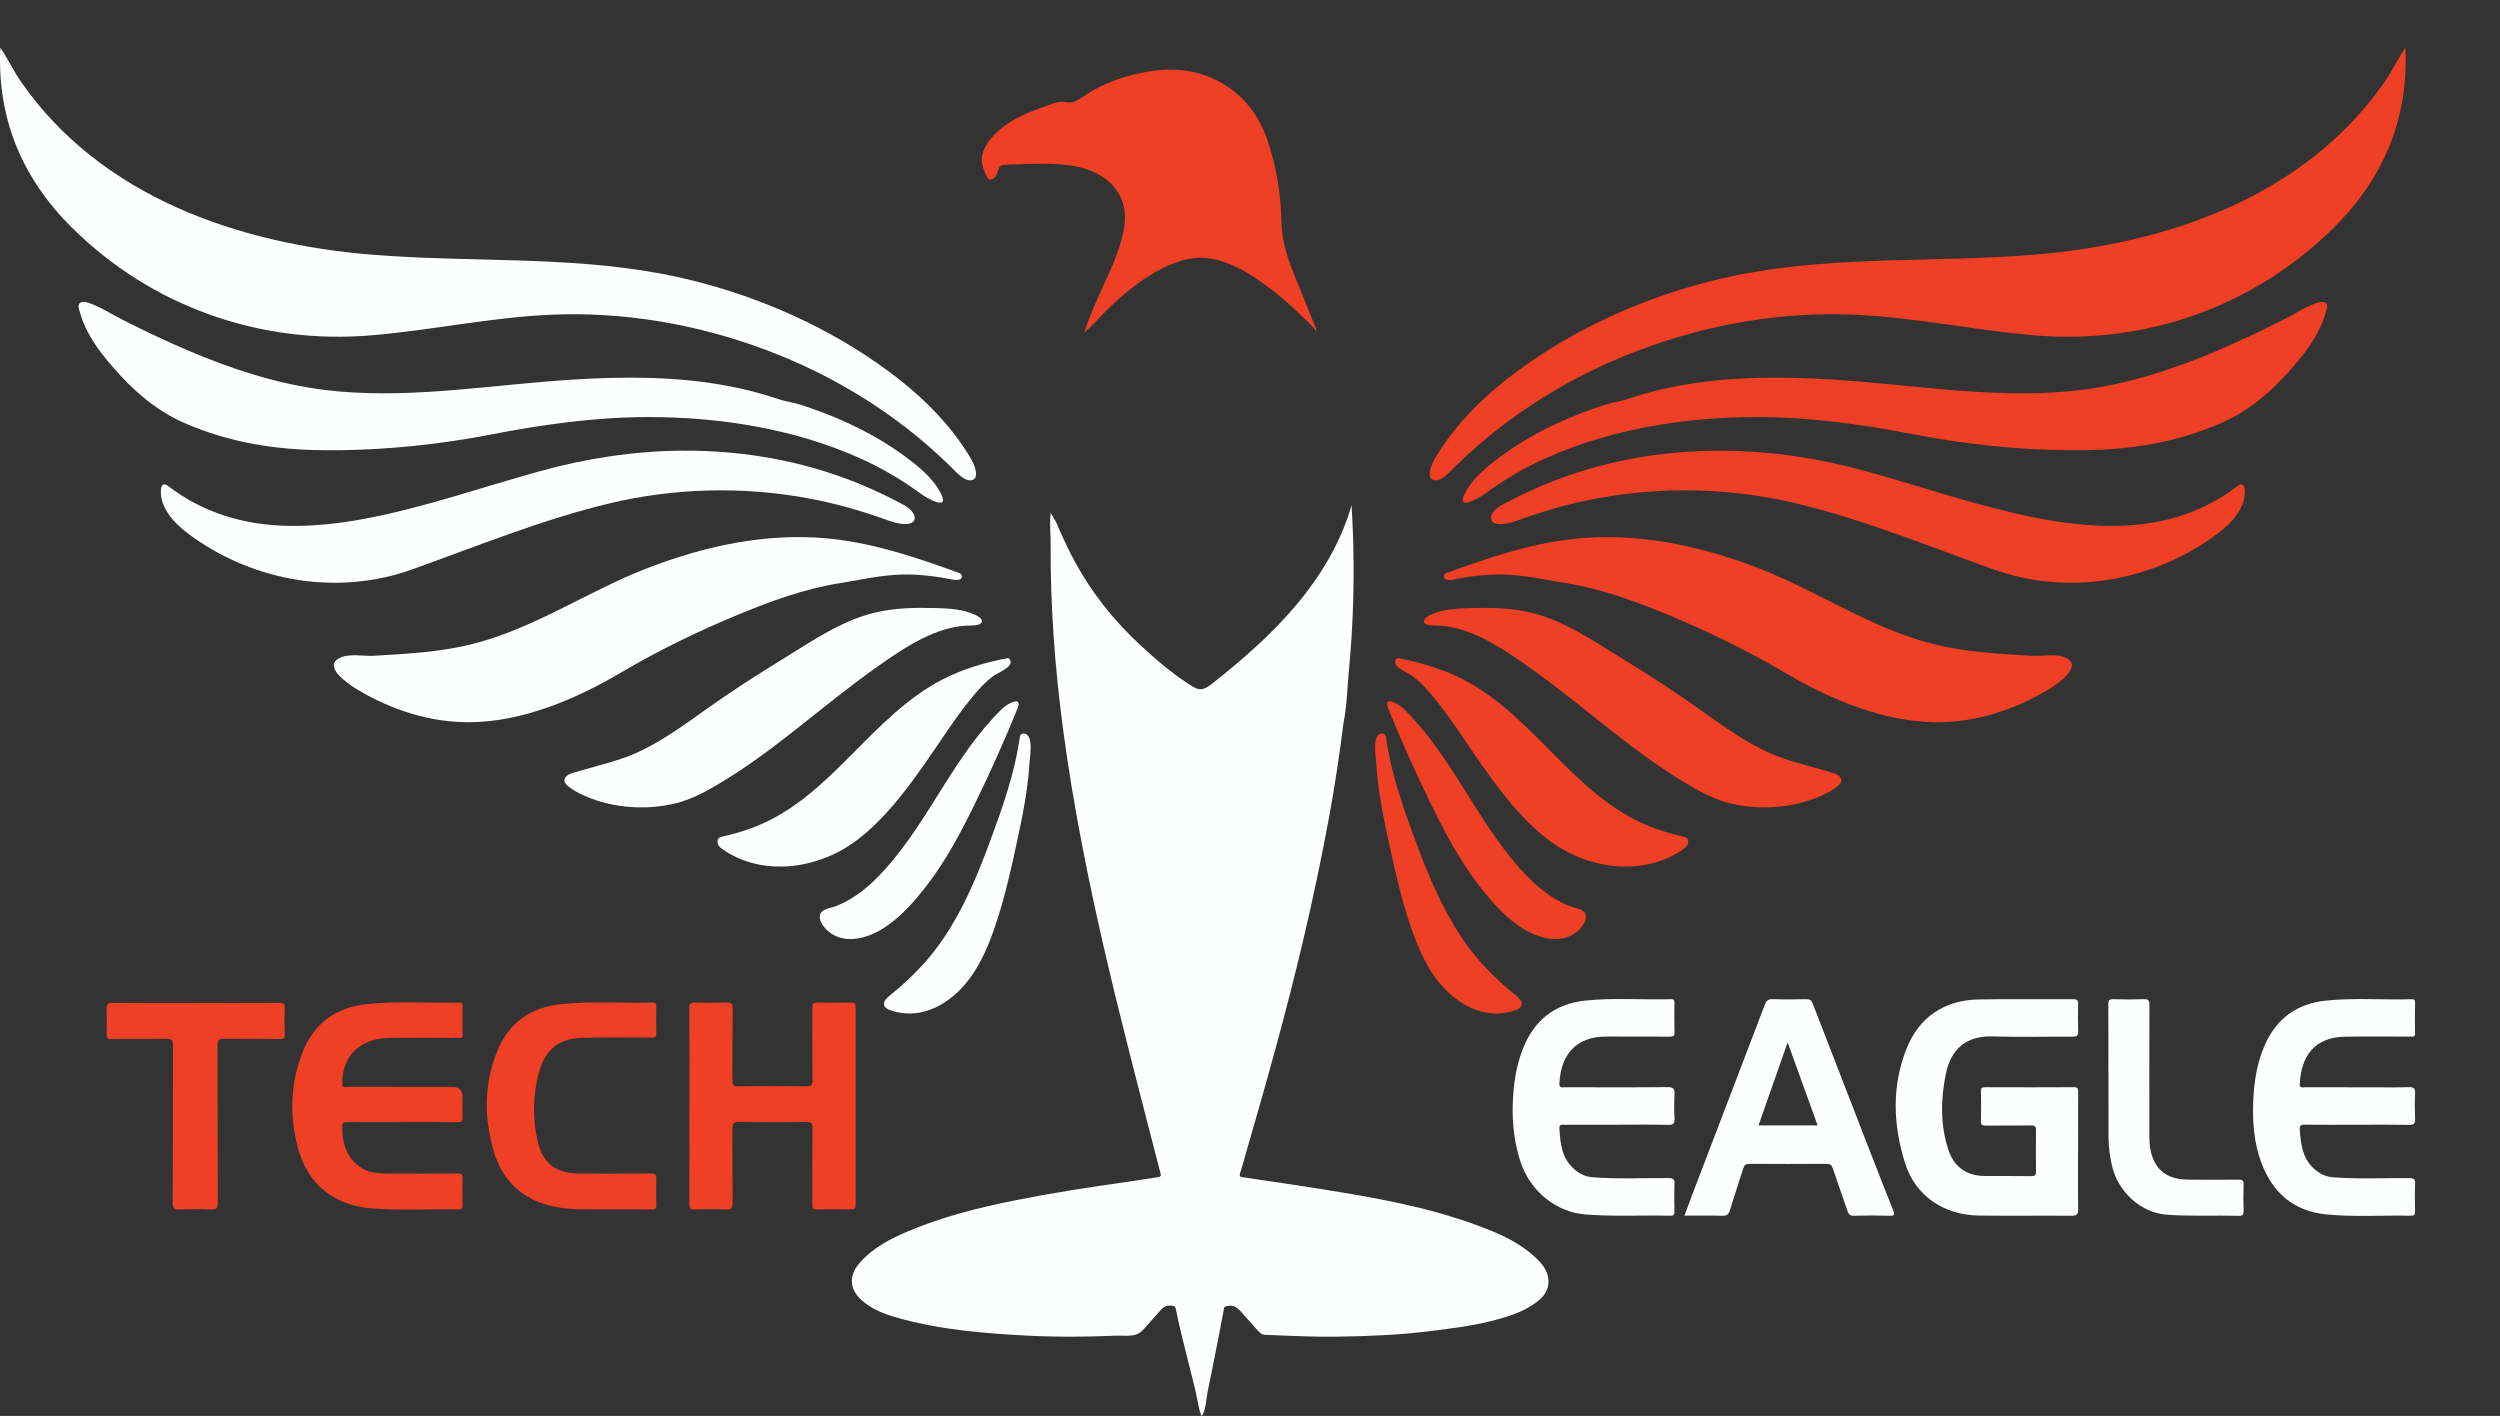 <?xml version="1.0" encoding="UTF-8"?><svg id="a" xmlns="http://www.w3.org/2000/svg" viewBox="0 0 1287.22 729.04"><rect x="0" y="0" width="1287.22" height="729.04" fill="#333333" stroke="none"/><defs><style>.c{fill:#fdfefe;}.d{fill:#ef3f24;}</style></defs><g id="b"><path class="c" d="M620.38,354.37c1.42-.58,2.76-1.58,3.98-2.54,15.44-12.24,30.4-25.26,43.08-40.35,12.68-15.09,23.07-32.37,28.45-51.33,1.19,18.85,1.38,37.76,.59,56.63-.4,9.43-1.04,18.86-1.93,28.26-.85,8.94-1.01,18.27-2.77,27.09-2.04,16.09-4.42,32.15-7.36,48.11-3.93,21.38-8.42,42.65-13.4,63.81-8.53,36.21-18.56,72.01-28.93,107.73-1.17,4.03-2.25,8.09-3.52,12.09-.44,1.38-.49,2.01,1.2,2.26,13.72,2.02,27.44,4.02,41.14,6.21,26.96,4.3,53.83,9.05,79.58,18.53,11.03,4.06,21.81,8.65,30.48,16.95,3.3,3.16,6.12,6.65,6.3,11.61,.21,5.72-3.29,9.13-7.45,11.99-6.88,4.73-14.8,6.98-22.78,8.96-10.09,2.51-20.41,3.67-30.7,4.99-15.77,2.02-31.63,2.61-47.5,2.86-12.15,.19-24.28-.43-36.41-.89-.84-.03-1.69-.07-2.47-.38-1.04-.42-1.82-1.28-2.56-2.12l-8.42-9.48c-2.03-2.28-4.11-3.66-7.2-2.86-1.58,.41-1.35,.11-1.69,1.92-1.72,9.16-3.48,18.31-5.31,27.45-.95,4.75-1.92,9.5-2.91,14.24-.51,2.42-1.25,11.96-3.28,12.93-1.58-4.02-2.06-8.86-3.08-13.09-1.13-4.66-2.31-9.32-3.49-13.97-2.35-9.27-4.71-18.55-6.59-27.94-.11-.52-.24-1.1-.68-1.4-.26-.18-.59-.24-.9-.28-1.23-.16-2.52-.21-3.67,.25-1.29,.51-2.26,1.58-3.17,2.62l-6.93,7.84c-1.14,1.29-2.3,2.6-3.77,3.48-3.03,1.81-8.31,1.02-11.76,1.16-4.91,.21-9.82,.36-14.73,.45-9.82,.18-19.65,.09-29.46-.39-23.02-1.14-45.99-3-68.31-9.27-6.64-1.86-13.1-4.33-18.38-9.01-6.38-5.66-6.72-12.8-1.05-19.24,6.77-7.71,15.59-12.33,24.83-16.24,17.93-7.59,36.71-12.29,55.73-16.08,18.94-3.77,38.02-6.71,57.14-9.39,5.29-.74,10.55-1.7,15.84-2.42,1.99-.27,1.57-1.17,1.22-2.54-5.55-21.42-11.08-42.84-16.52-64.29-8.81-34.78-17.09-69.68-23.85-104.93-3.81-19.87-7.16-39.81-9.79-59.87-4.12-31.38-6.45-62.89-6.27-94.57,.03-5.27-.69-11.12,.11-16.31-.15,.98,2.33,4.33,2.79,5.37,.79,1.75,1.49,3.55,2.27,5.31,2.17,4.9,4.52,9.72,7.06,14.44,8.77,16.32,20.38,30.93,34,43.49,8.34,7.69,16.77,14.99,26.48,21.01,1.14,.71,2.33,1.41,3.66,1.59,1.08,.15,2.12-.06,3.12-.47Z"/><path class="d" d="M558.02,172.05c2.19-7.16,4.93-13.43,7.68-19.67,3.72-8.44,7.98-16.69,10.71-25.49,3.24-10.47,5.18-21.16-2.87-30.69-10.62-12.57-29.75-12.13-44.74-11.75-3.77,.1-7.54,.26-11.31,.38-.84,.03-1.74,.08-2.38,.62-.43,.36-.67,.89-.87,1.42-.52,1.38-.84,2.86-1.72,4.05-.62,.84-1.9,1.75-3.02,1.51-1.23-.26-1.62-1.92-2.09-2.97-1.3-2.87-2.32-6-1.75-9.18,.66-3.73,2.88-7.04,5.35-9.83,6.8-7.7,15.95-11.74,25.43-15.07,2.44-.86,4.81-1.92,7.33-2.55,1.34-.33,2.54-.48,3.91-.35,1.6,.16,3.2,.53,4.79,.11,1.13-.3,2.17-.85,3.18-1.45,1.88-1.12,3.64-2.43,5.47-3.62s3.77-2.15,5.74-3.11c4.35-2.11,8.9-3.79,13.55-5.12,.09-.03,.18-.05,.28-.08,4.51-1.27,9.11-2.19,13.75-2.81,26.92-3.57,49.58,10.79,57.93,35.13,4.72,13.76,7.11,27.78,7.4,42.25,.17,8.62,2.33,16.84,5.48,24.81,3.88,9.81,7.9,19.56,11.85,29.35,.3,.73,.9,1.43,.35,2.54,.41-.83-8.75-9.18-9.75-10.15-3.27-3.19-6.7-6.22-10.28-9.05-10.54-8.36-23.98-17.88-37.89-18.53-9.9-.46-19.7,4.23-27.93,9.34-6.42,3.99-12.31,8.77-17.85,13.9-2.65,2.46-5.19,5.01-7.69,7.61-1.36,1.42-2.71,2.84-4.06,4.26-.96,1.02-3.58,2.88-3.98,4.18Z"/><path class="c" d="M1069.97,593.13c0,9.79-.13,19.59,.08,29.38,.07,2.99-.94,3.49-3.63,3.47-15.78-.12-31.56,.09-47.33-.1-18.13-.22-32.88-10-38.22-27.08-6.14-19.63-6.92-39.4,.78-58.86,6.36-16.09,19.37-25,37.01-25.33,16.19-.3,32.38-.05,48.57-.14,2.09-.01,2.88,.45,2.8,2.69-.17,4.63-.17,9.28,0,13.91,.08,2.21-.64,2.73-2.76,2.71-13.82-.09-27.65,.28-41.45-.14-13.38-.41-21.28,6.63-23.83,18.87-2.77,13.27-3.07,26.55,1.23,39.58,2.91,8.82,9.34,13.32,18.56,13.41,8.04,.08,16.09-.04,24.13,.08,1.95,.03,2.43-.58,2.4-2.45-.1-7.01-.1-14.02,0-21.03,.03-1.95-.43-2.66-2.55-2.63-7.63,.14-15.26-.03-22.89,.1-2.18,.04-3.06-.33-2.95-2.8,.22-4.94,.12-9.89,.04-14.84-.03-1.58,.41-2.14,2.07-2.13,15.26,.06,30.53,.07,45.79-.01,2.21-.01,2.2,1.12,2.2,2.7-.03,10.21-.02,20.41-.02,30.62Z"/><path class="d" d="M354.98,569.02c0-16.6,.06-33.21-.06-49.81-.02-2.49,.71-3.1,3.09-3.02,5.36,.17,10.73,.17,16.09,0,2.37-.07,3.16,.52,3.13,3.03-.14,12.27,0,24.55-.12,36.82-.02,2.46,.43,3.34,3.14,3.3,11.66-.17,23.32-.17,34.97,0,2.69,.04,3.15-.79,3.13-3.26-.13-12.37,0-24.75-.11-37.13-.02-2.1,.44-2.83,2.68-2.77,5.77,.17,11.55,.11,17.33,.02,1.69-.03,2.31,.38,2.31,2.21-.05,34.03-.05,68.07,0,102.1,0,1.88-.72,2.2-2.36,2.18-5.88-.07-11.76-.12-17.64,.02-2.07,.05-2.32-.78-2.31-2.53,.06-13.1-.04-26.2,.1-39.29,.03-2.61-.7-3.21-3.24-3.18-11.55,.15-23.11,.17-34.66-.01-2.86-.05-3.37,.87-3.35,3.49,.13,12.68-.01,25.37,.12,38.06,.03,2.59-.43,3.64-3.33,3.5-5.35-.26-10.73-.21-16.09-.02-2.41,.09-2.89-.72-2.88-2.97,.09-16.91,.05-33.83,.05-50.74Z"/><path class="c" d="M1213.57,579.12c-8.97,0-17.95,.05-26.92-.04-2.04-.02-2.7,.6-2.54,2.65,.59,7.57,1.42,14.96,7.77,20.4,2.78,2.39,5.77,3.76,9.41,4.04,13.08,1.01,26.19,.29,39.28,.43,2.23,.02,3.06,.42,2.95,2.85-.21,4.73-.13,9.49-.03,14.23,.04,1.73-.43,2.31-2.23,2.27-14.53-.3-29.11,.77-43.6-.68-16.76-1.68-27.62-11.24-33.37-26.73-3.77-10.16-4.56-20.73-4.12-31.56,.42-10.3,1.99-20.25,6.27-29.61,6.11-13.38,16.71-20.72,31.32-22.19,14.61-1.47,29.26-.3,43.89-.68,1.27-.03,1.85,.28,1.83,1.7-.07,5.26-.11,10.52,.01,15.78,.05,2.03-1.13,1.77-2.38,1.76-11.24,0-22.49-.16-33.73,.03-16.54,.29-22.64,11.07-23.27,24.32-.11,2.38,1.52,1.73,2.7,1.73,10.93,.03,21.87,.02,32.8,.02,6.91,0,13.83,.13,20.73-.07,2.67-.08,3.28,.8,3.16,3.29-.2,4.32-.19,8.67,0,12.99,.1,2.36-.48,3.17-3.01,3.12-8.97-.16-17.95-.06-26.92-.06Z"/><path class="c" d="M832.59,579.12c-8.97,0-17.95,0-26.92,0-1.26,0-2.87-.45-2.75,1.79,.42,8.02,1.28,15.8,8.08,21.5,2.66,2.22,5.52,3.45,8.9,3.73,13.08,1.06,26.18,.33,39.27,.44,2.47,.02,3.11,.68,3.01,3.08-.19,4.63-.11,9.28-.03,13.92,.03,1.6-.18,2.41-2.12,2.37-14.53-.31-29.07,.49-43.6-.62-15.05-1.15-28.5-11.91-33.52-27.06-3.23-9.75-4.34-19.74-4-30.06,.31-9.56,1.63-18.82,5.03-27.73,5.67-14.87,16.32-23.61,32.31-25.29,14.7-1.54,29.46-.32,44.19-.72,1.77-.05,1.7,.91,1.7,2.13-.03,4.95-.12,9.9,.04,14.84,.07,2.04-.7,2.33-2.48,2.32-10.83-.07-21.66,0-32.49-.05-16.29-.08-23.65,9.97-24.3,24.24-.12,2.57,1.64,1.85,2.91,1.86,17.53,.03,35.07,.12,52.6-.07,3.28-.04,3.97,.94,3.78,3.93-.26,4-.22,8.05,0,12.06,.14,2.6-.42,3.53-3.29,3.45-8.76-.22-17.53-.08-26.3-.08Z"/><path class="d" d="M207.06,577.78c-9.38,0-18.77,.06-28.15-.05-2.13-.03-2.79,.48-2.75,2.71,.14,8.07,2.03,15.17,8.98,20.28,4.11,3.02,8.76,3.44,13.47,3.49,12.27,.14,24.54,.1,36.81,.01,2.06-.02,2.88,.35,2.78,2.63-.2,4.53-.14,9.07-.02,13.6,.05,1.78-.54,2.27-2.27,2.24-14.95-.22-29.92,.65-44.84-.53-18.78-1.48-33.01-12.11-37.99-32.27-4.07-16.45-3.48-32.9,2.99-48.72,5.93-14.5,17.09-22.49,32.65-24.15,15.83-1.68,31.73-.43,47.59-.81,1.22-.03,1.88,.19,1.86,1.65-.07,4.95-.11,9.9,.01,14.84,.05,2.1-1.26,1.68-2.43,1.68-11.55,0-23.1-.11-34.65,.05-6.12,.09-12.07,1.17-17.04,5.24-5.8,4.75-7.77,11.1-7.89,18.31-.04,2.42,1.64,1.64,2.77,1.64,18.05,.04,36.09,.03,54.14,.03q5.06,0,5.06,5.21c0,3.4-.13,6.81,.05,10.2,.12,2.13-.45,2.78-2.68,2.75-9.49-.13-18.97-.06-28.46-.06Z"/><path class="d" d="M312.1,622.67c-8.03-.16-17.53,.53-26.9-1.43-16.23-3.39-26.68-13.24-31.14-29-4.85-17.14-4.85-34.34,1.98-51.06,5.94-14.55,17.09-22.47,32.63-24.14,15.73-1.68,31.53-.42,47.29-.83,1.77-.05,2,.72,1.98,2.2-.07,4.43-.14,8.87,.03,13.3,.08,2.13-.69,2.55-2.64,2.54-11.96-.05-23.93-.19-35.89,.12-11.51,.3-18.71,6.14-21.81,17.29-3.25,11.7-3.5,23.63-.94,35.42,1.64,7.58,5.47,14.08,13.85,16.2,3.09,.78,6.29,1,9.49,1,11.65-.02,23.31,.08,34.96-.07,2.53-.03,3.07,.77,2.97,3.09-.18,4.32-.14,8.66,0,12.99,.06,1.91-.55,2.45-2.44,2.43-7.32-.1-14.65-.04-23.4-.04Z"/><path class="d" d="M100.84,516.41c14.34,0,28.67,.04,43-.05,2.1-.01,2.85,.41,2.76,2.66-.19,4.53-.16,9.07,0,13.6,.07,1.99-.62,2.37-2.46,2.35-9.69-.09-19.39,.05-29.08-.1-2.47-.04-3.05,.68-3.04,3.08,.09,27.11,.01,54.23,.12,81.34,.01,2.67-.56,3.57-3.38,3.44-5.45-.25-10.93-.22-16.39,0-2.64,.1-3.46-.5-3.44-3.33,.13-27.01,.03-54.02,.15-81.03,.01-2.83-.71-3.55-3.51-3.49-9.38,.18-18.77,0-28.15,.12-2.07,.03-2.6-.6-2.53-2.59,.14-4.33,.18-8.66,0-12.99-.1-2.35,.47-3.09,2.98-3.07,14.33,.13,28.67,.07,43,.07Z"/><path class="c" d="M1085.59,551.99c0-11.65,.05-23.29-.04-34.93-.02-1.97,.45-2.64,2.52-2.58,5.25,.15,10.52,.18,15.77,0,2.32-.08,2.89,.56,2.88,2.88-.09,22.47-.05,44.93-.04,67.4,0,3.72,.28,7.43,1.56,10.93,2.85,7.83,8.7,11.56,18.37,11.69,8.66,.11,17.32,.08,25.98,0,1.94-.02,2.7,.39,2.62,2.51-.17,4.53-.12,9.07-.02,13.6,.04,1.78-.3,2.56-2.34,2.51-12.46-.3-24.93,.35-37.39-.58-12.73-.95-24.61-11.27-27.91-24.75-1.25-5.1-1.89-10.31-1.91-15.57-.04-11.03-.01-22.05-.01-33.08h-.02Z"/><g><path class="d" d="M1238.52,24.53c1.71,35.99-10.92,66.88-36.63,92.43-41.18,40.92-96.97,60.57-154.55,55.69-30.51-2.59-60.64-9.08-91.22-10.56-38.15-1.84-76.26,4.74-111.96,18.14-34.57,12.97-66.84,32.82-93.4,58.52-1.05,1.02-2.09,2.04-3.13,3.08-2.02,2.02-4.59,4.72-7.5,5.4-1.3,.3-2.85-.06-3.55-1.2-.41-.67-.47-1.49-.43-2.28,.17-3.32,1.83-6.36,3.57-9.19,9.35-15.24,22.02-28.27,36.09-39.3,29.45-23.06,64.63-39.67,100.66-49.37,7.14-1.92,14.35-3.57,21.61-4.94,48.96-9.23,99.34-5.78,149-9.8,69.01-5.58,139.66-29.94,180.72-88.99,3.1-4.46,5.58-9.35,8.37-14.02,.73-1.23,1.56-2.41,2.34-3.62Z"/><path class="d" d="M1065.39,231.83c-26.72-.24-53.39-3.04-79.57-8.12-26.31-5.1-53.01-8.86-79.86-8.97-37.09-.16-75.58,5.85-109.64,21-11.28,5.02-22.01,11.27-31.93,18.61-2.38,1.76-14.46,8.9-10.46,.37,3.04-6.49,8.42-11.57,14.01-16.07,13.73-11.04,29.41-19.41,45.81-25.76,4.14-1.6,8.33-3.08,12.55-4.45,3.73-1.21,7.47-1.56,11.15-2.82,8.95-3.04,18.12-5.39,27.42-7.09,26.23-4.8,53.1-4.71,79.63-3.03,39.52,2.5,79.63,9.51,119.24,6.1,2.55-.22,5.1-.49,7.64-.8,24.44-3.04,48.02-10.74,70.6-20.38,11.39-4.86,22.56-10.21,33.62-15.77,5.89-2.96,11.25-6.63,17.54-8.76,2.71-.91,5.8-.63,4.94,2.91-3.32,13.7-12.37,24.77-21.75,34.89-9.3,10.03-20.24,18.79-32.87,24.23-23.15,9.98-46.36,13.7-71.53,13.88-2.18,.02-4.36,.01-6.54,0Z"/><path class="d" d="M828.51,276.54c26.74,.16,53.26,6.73,78.11,16.49,30.02,11.79,57.28,30.64,88.78,38.57,16.6,4.18,33.76,5.04,50.77,6.06,5.36,.32,13.02-1.43,17.92,1.25,8.28,4.51-4.89,13.41-9.32,16.08-17.52,10.54-37.72,17.08-58.17,16.87-27.04-.27-54.26-11.77-77.36-25.39-19.45-11.46-39.77-21.4-60.65-30.01-16.9-6.97-34.05-13.29-52.16-16.17-11.54-1.83-20.86-4.17-32.59-4.48-7.62-.2-17.38,.92-24.86,2.48-1.1,.23-2.97,.54-4.34,.15-1.6-.45-1.6-2.76-.04-3.33,21.31-7.78,42.97-15.15,65.51-17.62,6.13-.67,12.27-.97,18.4-.94Z"/><path class="d" d="M887.34,232.04c24.58,.19,49.3,3.89,73.46,10.61,2.06,.57,4.12,1.13,6.17,1.72,22.45,6.42,44.65,13.74,67.38,19.19,18.76,4.49,37.67,7.7,57.06,7.17,22.28-.62,42.69-6.77,60.59-20.4,4.75-3.63,4.15,4.46,3.21,7.59-2.35,7.79-8.82,13.59-15.43,18.33-32.65,23.38-75.18,30.55-113.1,17.01-33.42-11.93-67.29-25.84-101.84-34.08-33.51-7.99-68.69-8.86-102.56-2.56-13.25,2.46-26.21,6.1-38.9,10.63-3.27,1.17-6.59,2.4-10.06,2.57-2.06,.1-5.42-.23-5.62-2.87-.07-.9,.25-1.78,.7-2.56,1.87-3.26,5.73-4.82,8.91-6.49,3.85-2.01,7.76-3.92,11.72-5.7,7.82-3.52,15.84-6.59,24.01-9.19,16.14-5.14,32.85-8.43,49.71-9.95,8.17-.74,16.38-1.07,24.59-1Z"/><path class="d" d="M948.06,402.07c-.1,.74-.55,1.53-1.46,2.34-2.77,2.44-6.36,4.23-9.73,5.68-14.05,6.08-31.33,7.2-46.15,3.52-7.13-1.77-13.76-5.13-20.12-8.81-30-17.36-55.25-41.55-83.5-61.42-14.13-9.93-30.75-21.42-48.71-21.33-6.16,.03-7.35-3.01-1.45-5.64,6.13-2.74,13.02-3.14,19.73-3.32,10.62-.29,21.37-.14,31.69,2.37,17.01,4.13,31.61,14.25,46.31,23.27,13.78,8.46,27.3,17.12,40.48,26.52,10.45,7.46,21.07,15.15,32.59,20.89,11.49,5.72,24.23,8.18,36.41,11.95,2.32,.72,4.13,2.2,3.9,3.98Z"/><path class="d" d="M836,446.19c-14.05-.28-28.19-5.55-39.21-14.11-13.77-10.7-24.09-24.44-34.04-38.53-8.01-11.34-15.34-23.18-24.14-33.97-3.54-4.34-7.31-8.59-11.89-11.85-2.01-1.43-11.79-5.03-7.22-8.96,11.72,2.28,23.31,5.61,33.92,11.09,36.72,18.98,56.8,59.78,95.71,75.53,5.72,2.31,11.56,4,17.57,5.35,.57,.13,1.16,.27,1.64,.61,1.03,.76,1.15,2.35,.59,3.51s-1.63,1.97-2.7,2.7c-9.11,6.2-19.65,8.83-30.23,8.62Z"/><path class="d" d="M800.39,483.5c-16-.47-29.68-15.63-38.72-27.34-10.39-13.45-18.1-28.25-25.54-43.48-7.65-15.67-14.76-31.6-21.32-47.77-2.91-7.19,5.41-2.38,7.67-.18,24.59,23.83,37.28,56.72,59.87,82.18,4.82,5.43,10.11,10.53,16.18,14.55,3.14,2.08,6.48,3.86,10,5.19,2.68,1.01,7.47,1.26,7.99,4.76,.26,1.77-.52,3.54-1.53,5.02-3.29,4.8-8.85,7.25-14.59,7.08Z"/><path class="d" d="M708.16,388.05c-.29-3.44-.36-7.31,1.27-9.31,1.2-1.48,3.82-1.55,4.12,.6,2.68,19.03,9.05,36.82,15.69,54.73,6.26,16.88,13.27,33.68,23.37,48.68,3.1,4.61,6.49,9.04,10.2,13.18,5.4,6.05,11.44,11.59,17.75,16.68,1.68,1.36,4.27,3.87,2.23,6.07-.68,.74-1.65,1.14-2.6,1.47-16.09,5.67-31.38-3.61-40.79-16.35-5.97-8.07-9.9-17.47-13.12-26.98-4.63-13.68-7.9-27.76-10.92-41.87-2.99-13.98-5.94-27.96-6.77-42.27-.07-1.22-.28-2.87-.43-4.64Z"/></g><path class="c" d="M974.78,623.18c-3.96-9.89-7.84-19.8-11.7-29.73-9.94-25.58-19.88-51.16-29.75-76.76-.67-1.72-1.55-2.25-3.34-2.21-5.77,.11-11.55,.18-17.32-.02-2.3-.08-3.21,.81-3.96,2.79-12.14,31.87-24.34,63.71-36.51,95.56-1.63,4.27-3.22,8.57-4.92,13.11,6.8,0,13.19-.11,19.57,.06,2.22,.06,3.18-.63,3.82-2.75,2.2-7.25,4.67-14.41,6.91-21.65,.55-1.76,1.36-2.34,3.23-2.33,13.2,.09,26.4,.09,39.59,0,1.85-.01,2.7,.53,3.28,2.29,2.46,7.38,5.1,14.7,7.6,22.06,.55,1.63,1.26,2.42,3.2,2.37,6.18-.16,12.37-.17,18.56,0,2.66,.07,2.52-.82,1.73-2.79Zm-69.34-43.72c4.93-14.07,9.81-27.97,15-42.75,5.32,14.72,10.35,28.65,15.44,42.75h-30.43Z"/><g><path class="c" d="M.15,24.53C-1.55,60.51,11.07,91.41,36.79,116.96c41.18,40.92,96.97,60.57,154.55,55.69,30.51-2.59,60.64-9.08,91.22-10.56,38.15-1.84,76.26,4.74,111.96,18.14,34.57,12.97,66.84,32.82,93.4,58.52,1.05,1.02,2.09,2.04,3.13,3.08,2.02,2.02,4.59,4.72,7.5,5.4,1.3,.3,2.85-.06,3.55-1.2,.41-.67,.47-1.49,.43-2.28-.17-3.32-1.83-6.36-3.57-9.19-9.35-15.24-22.02-28.27-36.09-39.3-29.45-23.06-64.63-39.67-100.66-49.37-7.14-1.92-14.35-3.57-21.61-4.94-48.96-9.23-99.34-5.78-149-9.8C122.57,125.57,51.92,101.22,10.86,42.17c-3.1-4.46-5.58-9.35-8.37-14.02-.73-1.23-1.56-2.41-2.34-3.62Z"/><path class="c" d="M173.28,231.83c26.72-.24,53.39-3.04,79.57-8.12,26.31-5.1,53.01-8.86,79.86-8.97,37.09-.16,75.58,5.85,109.64,21,11.28,5.02,22.01,11.27,31.93,18.61,2.38,1.76,14.46,8.9,10.46,.37-3.04-6.49-8.42-11.57-14.01-16.07-13.73-11.04-29.41-19.41-45.81-25.76-4.14-1.6-8.33-3.08-12.55-4.45-3.73-1.21-7.47-1.56-11.15-2.82-8.95-3.04-18.12-5.39-27.42-7.09-26.23-4.8-53.1-4.71-79.63-3.03-39.52,2.5-79.63,9.51-119.24,6.1-2.55-.22-5.1-.49-7.64-.8-24.44-3.04-48.02-10.74-70.6-20.38-11.39-4.86-22.56-10.21-33.62-15.77-5.89-2.96-11.25-6.63-17.54-8.76-2.71-.91-5.8-.63-4.94,2.91,3.32,13.7,12.37,24.77,21.75,34.89,9.3,10.03,20.24,18.79,32.87,24.23,23.15,9.98,46.36,13.7,71.53,13.88,2.18,.02,4.36,.01,6.54,0Z"/><path class="c" d="M410.16,276.54c-26.74,.16-53.26,6.73-78.11,16.49-30.02,11.79-57.28,30.64-88.78,38.57-16.6,4.18-33.76,5.04-50.77,6.06-5.36,.32-13.02-1.43-17.92,1.25-8.28,4.51,4.89,13.41,9.32,16.08,17.52,10.54,37.72,17.08,58.17,16.87,27.04-.27,54.26-11.77,77.36-25.39,19.45-11.46,39.77-21.4,60.65-30.01,16.9-6.97,34.05-13.29,52.16-16.17,11.54-1.83,20.86-4.17,32.59-4.48,7.62-.2,17.38,.92,24.86,2.48,1.1,.23,2.97,.54,4.34,.15,1.6-.45,1.6-2.76,.04-3.33-21.31-7.78-42.97-15.15-65.51-17.62-6.13-.67-12.27-.97-18.4-.94Z"/><path class="c" d="M351.33,232.04c-24.58,.19-49.3,3.89-73.46,10.61-2.06,.57-4.12,1.13-6.17,1.72-22.45,6.42-44.65,13.74-67.38,19.19-18.76,4.49-37.67,7.7-57.06,7.17-22.28-.62-42.69-6.77-60.59-20.4-4.75-3.63-4.15,4.46-3.21,7.59,2.35,7.79,8.82,13.59,15.43,18.33,32.65,23.38,75.18,30.55,113.1,17.01,33.42-11.93,67.29-25.84,101.84-34.08,33.51-7.99,68.69-8.86,102.56-2.56,13.25,2.46,26.21,6.1,38.9,10.63,3.27,1.17,6.59,2.4,10.06,2.57,2.06,.1,5.42-.23,5.62-2.87,.07-.9-.25-1.78-.7-2.56-1.87-3.26-5.73-4.82-8.91-6.49-3.85-2.01-7.76-3.92-11.72-5.7-7.82-3.52-15.84-6.59-24.01-9.19-16.14-5.14-32.85-8.43-49.71-9.95-8.17-.74-16.38-1.07-24.59-1Z"/><path class="c" d="M290.61,402.07c.1,.74,.55,1.53,1.46,2.34,2.77,2.44,6.36,4.23,9.73,5.68,14.05,6.08,31.33,7.2,46.15,3.52,7.13-1.77,13.76-5.13,20.12-8.81,30-17.36,55.25-41.55,83.5-61.42,14.13-9.93,30.75-21.42,48.71-21.33,6.16,.03,7.35-3.01,1.45-5.64-6.13-2.74-13.02-3.14-19.73-3.32-10.62-.29-21.37-.14-31.69,2.37-17.01,4.13-31.61,14.25-46.31,23.27-13.78,8.46-27.3,17.12-40.48,26.52-10.45,7.46-21.07,15.15-32.59,20.89s-24.23,8.18-36.41,11.95c-2.32,.72-4.13,2.2-3.9,3.98Z"/><path class="c" d="M402.67,446.19c14.05-.28,28.19-5.55,39.21-14.11,13.77-10.7,24.09-24.44,34.04-38.53,8.01-11.34,15.34-23.18,24.14-33.97,3.54-4.34,7.31-8.59,11.89-11.85,2.01-1.43,11.79-5.03,7.22-8.96-11.72,2.28-23.31,5.61-33.92,11.09-36.72,18.98-56.8,59.78-95.71,75.53-5.72,2.31-11.56,4-17.57,5.35-.57,.13-1.16,.27-1.64,.61-1.03,.76-1.15,2.35-.59,3.51s1.63,1.97,2.7,2.7c9.11,6.2,19.65,8.83,30.23,8.62Z"/><path class="c" d="M438.28,483.5c16-.47,29.68-15.63,38.72-27.34,10.39-13.45,18.1-28.25,25.54-43.48,7.65-15.67,14.76-31.6,21.32-47.77,2.91-7.19-5.41-2.38-7.67-.18-24.59,23.83-37.28,56.72-59.87,82.18-4.82,5.43-10.11,10.53-16.18,14.55-3.14,2.08-6.48,3.86-10,5.19-2.68,1.01-7.47,1.26-7.99,4.76-.26,1.77,.52,3.54,1.53,5.02,3.29,4.8,8.85,7.25,14.59,7.08Z"/><path class="c" d="M530.51,388.05c.29-3.44,.36-7.31-1.27-9.31-1.2-1.48-3.82-1.55-4.12,.6-2.68,19.03-9.05,36.82-15.69,54.73-6.26,16.88-13.27,33.68-23.37,48.68-3.1,4.61-6.49,9.04-10.2,13.18-5.4,6.05-11.44,11.59-17.75,16.68-1.68,1.36-4.27,3.87-2.23,6.07,.68,.74,1.65,1.14,2.6,1.47,16.09,5.67,31.38-3.61,40.79-16.35,5.97-8.07,9.9-17.47,13.12-26.98,4.63-13.68,7.9-27.76,10.92-41.87,2.99-13.98,5.94-27.96,6.77-42.27,.07-1.22,.28-2.87,.43-4.64Z"/></g></g></svg>